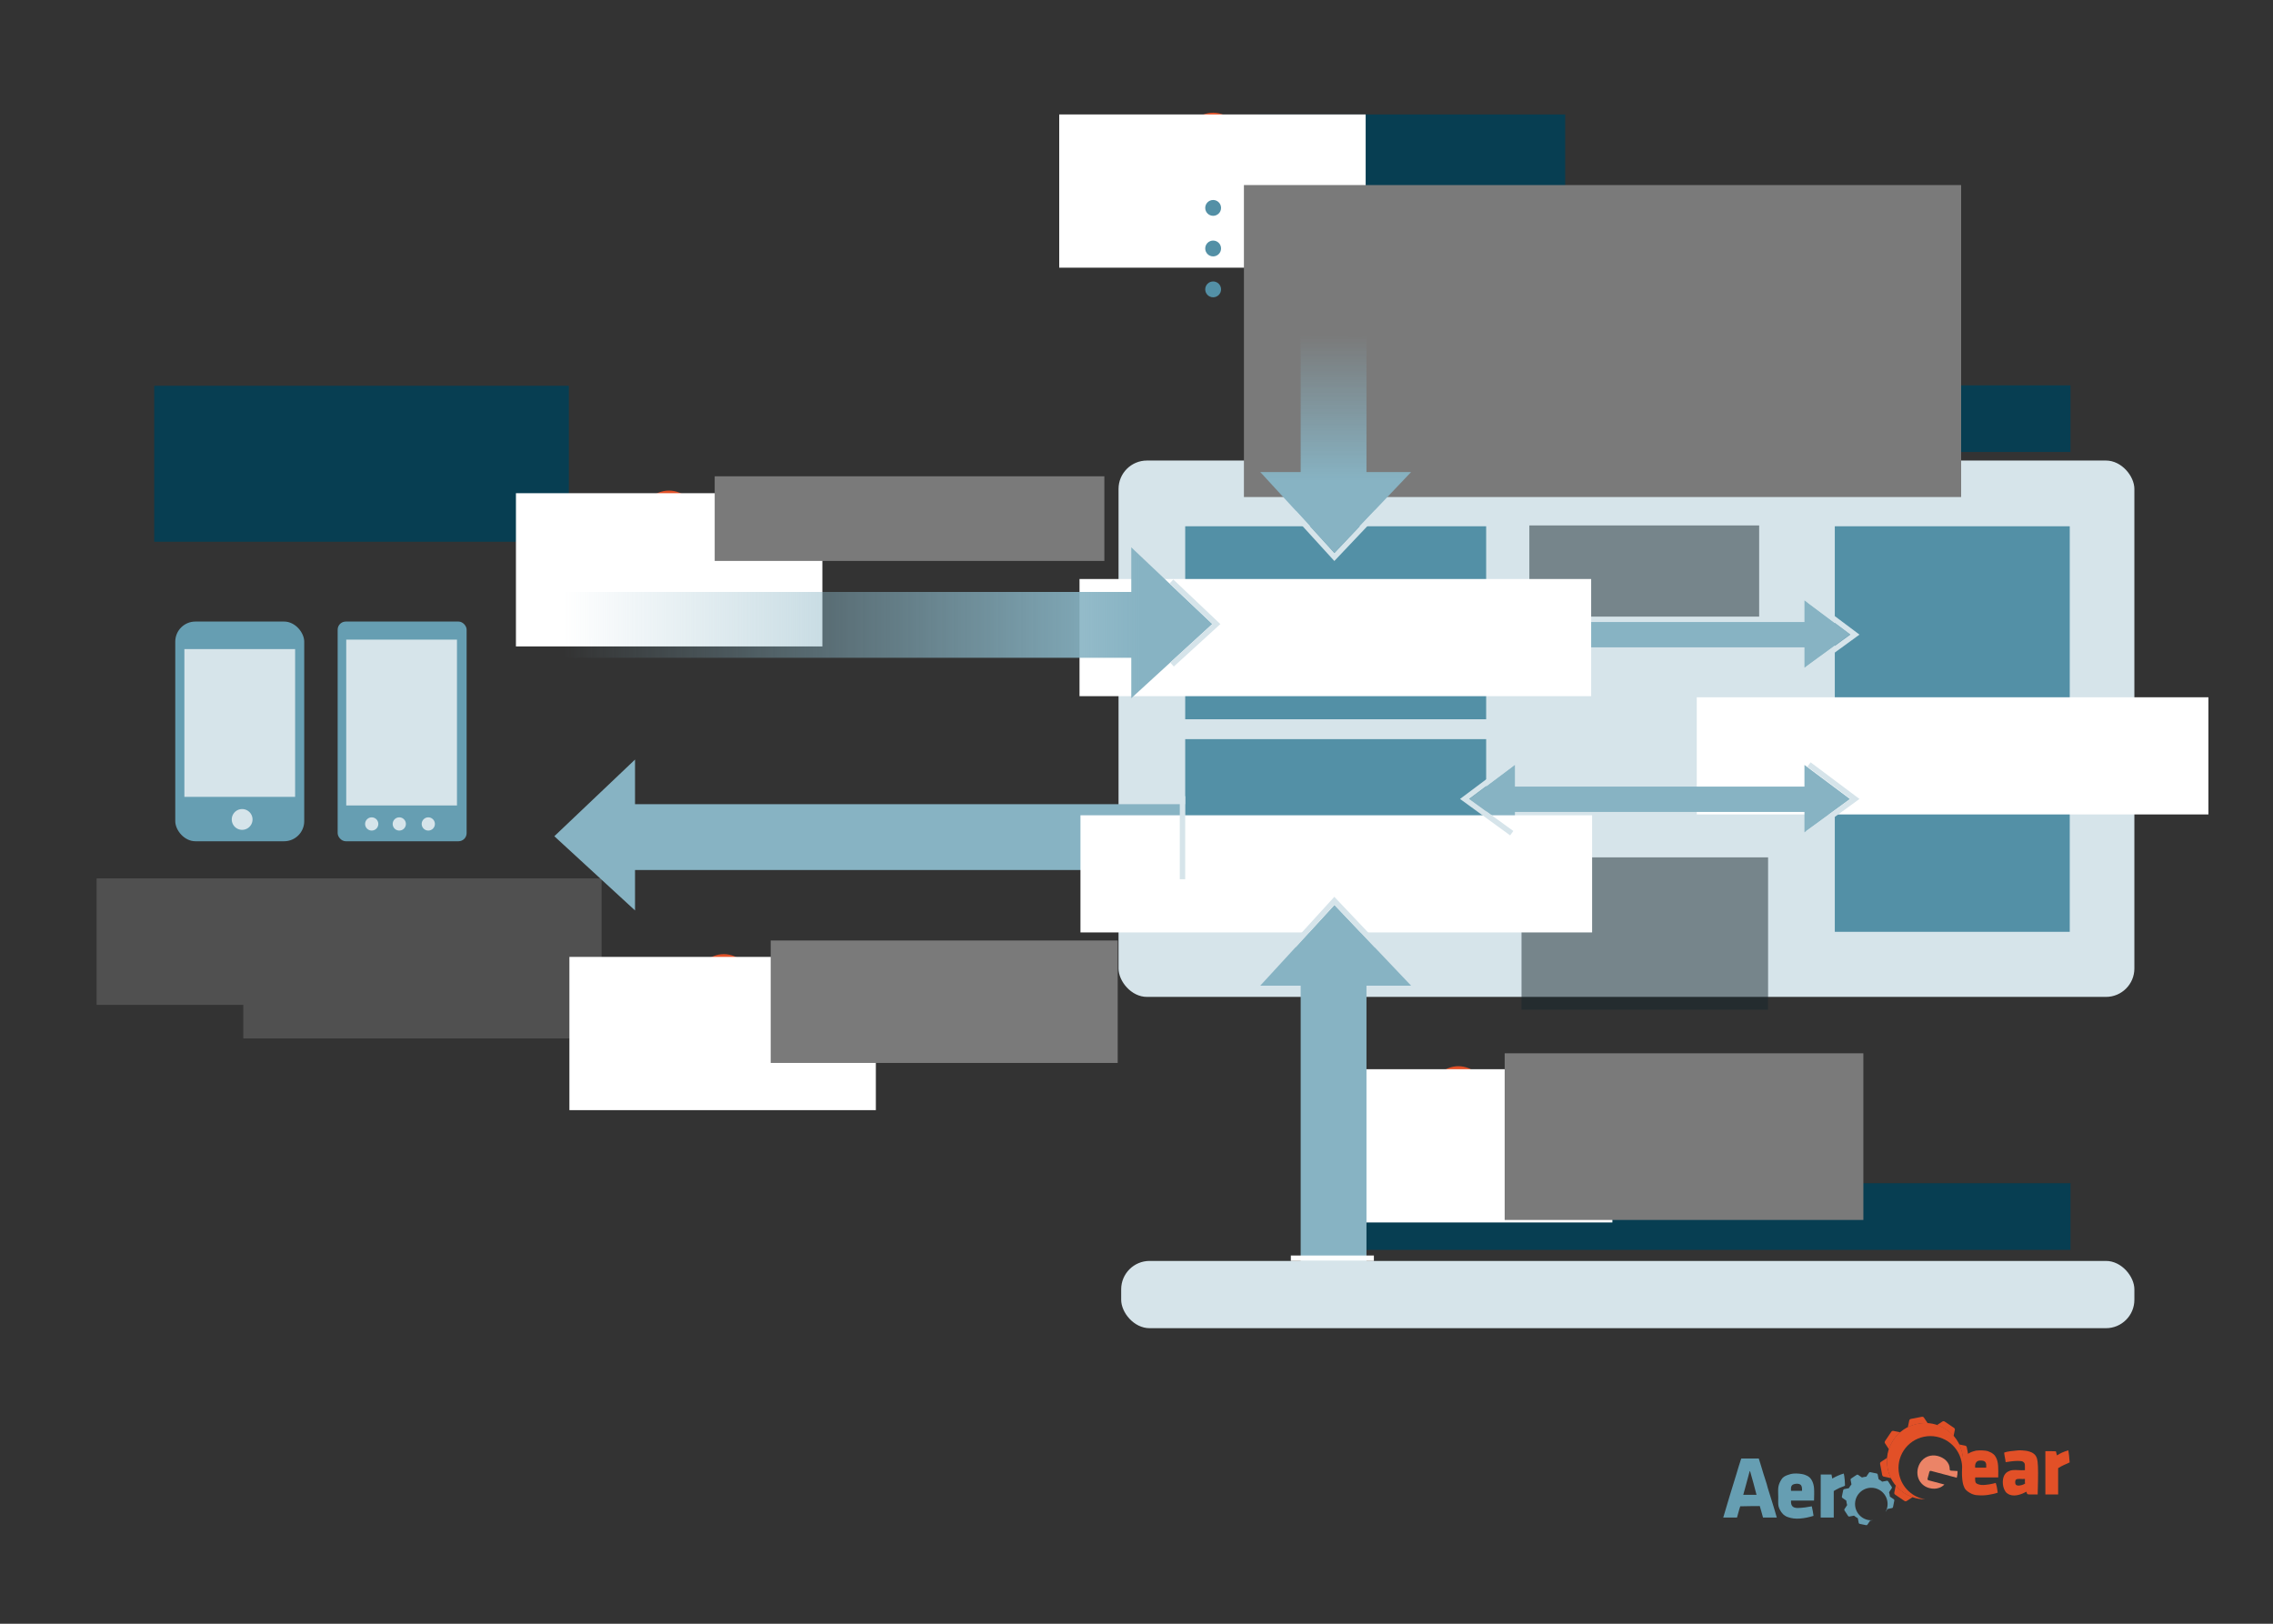 <?xml version="1.0" encoding="UTF-8" standalone="no"?>
<!-- Created with Inkscape (http://www.inkscape.org/) -->

<svg
   xmlns:dc="http://purl.org/dc/elements/1.1/"
   xmlns:cc="http://creativecommons.org/ns#"
   xmlns:rdf="http://www.w3.org/1999/02/22-rdf-syntax-ns#"
   xmlns:svg="http://www.w3.org/2000/svg"
   xmlns="http://www.w3.org/2000/svg"
   xmlns:xlink="http://www.w3.org/1999/xlink"
   xmlns:sodipodi="http://sodipodi.sourceforge.net/DTD/sodipodi-0.dtd"
   xmlns:inkscape="http://www.inkscape.org/namespaces/inkscape"
   width="840"
   height="600"
   id="svg2"
   version="1.1"
   inkscape:version="0.48.2 r9819"
   sodipodi:docname="aerogear_unified_push_server.svg">
  <rect width="100%" height="100%" fill="#333333" stroke="none"/>
  <defs
     id="defs4">
    <linearGradient
       inkscape:collect="always"
       id="linearGradient4380">
      <stop
         style="stop-color:#87b3c3;stop-opacity:1;"
         offset="0"
         id="stop4382" />
      <stop
         style="stop-color:#87b3c3;stop-opacity:0;"
         offset="1"
         id="stop4384" />
    </linearGradient>
    <linearGradient
       inkscape:collect="always"
       id="linearGradient4372">
      <stop
         style="stop-color:#87b3c3;stop-opacity:1;"
         offset="0"
         id="stop4374" />
      <stop
         style="stop-color:#87b3c3;stop-opacity:0;"
         offset="1"
         id="stop4376" />
    </linearGradient>
    <linearGradient
       inkscape:collect="always"
       xlink:href="#linearGradient4372"
       id="linearGradient4378"
       x1="425.855"
       y1="663.061"
       x2="425.855"
       y2="609.289"
       gradientUnits="userSpaceOnUse"
       gradientTransform="translate(71.629,-33)" />
    <linearGradient
       inkscape:collect="always"
       xlink:href="#linearGradient4380"
       id="linearGradient4386"
       x1="361.348"
       y1="720.468"
       x2="148.117"
       y2="720.468"
       gradientUnits="userSpaceOnUse"
       gradientTransform="translate(60,-33.98)" />
  </defs>
  <sodipodi:namedview
     id="base"
     pagecolor="#ffffff"
     bordercolor="#999999"
     borderopacity="0.173"
     inkscape:pageopacity="0.0"
     inkscape:pageshadow="2"
     inkscape:zoom="1"
     inkscape:cx="440.40566"
     inkscape:cy="377.49797"
     inkscape:document-units="px"
     inkscape:current-layer="layer1"
     showgrid="false"
     inkscape:showpageshadow="false"
     inkscape:window-width="1131"
     inkscape:window-height="876"
     inkscape:window-x="726"
     inkscape:window-y="49"
     inkscape:window-maximized="0">
    <inkscape:grid
       type="xygrid"
       id="grid4438"
       empspacing="5"
       visible="true"
       enabled="true"
       snapvisiblegridlinesonly="true" />
  </sodipodi:namedview>
  <g
     inkscape:label="Layer 1"
     inkscape:groupmode="layer"
     id="layer1"
     transform="translate(0,-452.362)">
    <rect
       style="fill:#d6e4ea;fill-opacity:1;stroke:none"
       id="rect2993"
       width="375.409"
       height="198.198"
       x="413.362"
       y="622.538"
       ry="10.5"
       rx="10.5" />
    <path
       sodipodi:nodetypes="ccccc"
       style="fill:#5390a6;fill-opacity:1;stroke:none"
       d="m 678.063,646.831 0,149.852 86.824,0 0,-149.852 z"
       id="path4419"
       inkscape:connector-curvature="0" />
    <rect
       y="682.039"
       x="64.77"
       height="81.181"
       width="47.659"
       id="rect3763"
       style="fill:#669eb2;fill-opacity:1;stroke:none"
       rx="7.425"
       ry="7.425" />
    <rect
       style="fill:#669eb2;fill-opacity:1;stroke:none"
       id="rect3765"
       width="47.659"
       height="81.181"
       x="124.785"
       y="682.039"
       rx="3"
       ry="3" />
    <flowRoot
       transform="matrix(0.375,0,0,0.375,7.199,720.183)"
       style="font-size:31.991px;font-style:normal;font-variant:normal;font-weight:normal;font-stretch:normal;text-align:center;line-height:125%;letter-spacing:0px;word-spacing:0px;text-anchor:middle;fill:#505050;fill-opacity:1;stroke:none;font-family:Open Sans;-inkscape-font-specification:Open Sans"
       id="flowRoot3767"
       xml:space="preserve"><flowRegion
         id="flowRegion3769"><rect
           style="font-size:31.991px;font-style:normal;font-variant:normal;font-weight:normal;font-stretch:normal;text-align:center;text-anchor:middle;fill:#505050;fill-opacity:1;font-family:Open Sans;-inkscape-font-specification:Open Sans"
           y="151.362"
           x="76"
           height="124.606"
           width="203.986"
           id="rect3771" /></flowRegion><flowPara
         id="flowPara3773">AeroGear</flowPara><flowPara
         id="flowPara3791">iOS</flowPara></flowRoot>    <flowRoot
       xml:space="preserve"
       id="flowRoot3775"
       style="font-size:31.991px;font-style:normal;font-variant:normal;font-weight:normal;font-stretch:normal;text-align:center;line-height:125%;letter-spacing:0px;word-spacing:0px;text-anchor:middle;fill:#505050;fill-opacity:1;stroke:none;font-family:Open Sans;-inkscape-font-specification:Open Sans"
       transform="matrix(0.375,0,0,0.375,61.414,720.183)"><flowRegion
         id="flowRegion3777"><rect
           id="rect3779"
           width="353.111"
           height="157.667"
           x="76"
           y="151.362"
           style="font-size:31.991px;font-style:normal;font-variant:normal;font-weight:normal;font-stretch:normal;text-align:center;text-anchor:middle;fill:#505050;fill-opacity:1;font-family:Open Sans;-inkscape-font-specification:Open Sans" /></flowRegion><flowPara
         id="flowPara3781">AeroGear</flowPara><flowPara
         id="flowPara3793">Android</flowPara></flowRoot>    <flowRoot
       transform="matrix(0.375,0,0,0.375,455.48,537.99)"
       style="font-size:40px;font-style:normal;font-variant:normal;font-weight:bold;font-stretch:normal;text-align:end;line-height:125%;letter-spacing:-0.8px;word-spacing:0px;text-anchor:end;fill:#073e52;fill-opacity:1;stroke:none;font-family:Open Sans;-inkscape-font-specification:Open Sans Bold"
       id="flowRoot3783"
       xml:space="preserve"><flowRegion
         id="flowRegion3785"><rect
           style="font-style:normal;font-variant:normal;font-weight:bold;font-stretch:normal;text-align:end;letter-spacing:-0.8px;text-anchor:end;fill:#073e52;fill-opacity:1;font-family:Open Sans;-inkscape-font-specification:Open Sans Bold"
           y="151.362"
           x="76"
           height="65.683"
           width="749.827"
           id="rect3787" /></flowRegion><flowPara
         id="flowPara3789">AeroGear Unified Push Server</flowPara></flowRoot>    <flowRoot
       xml:space="preserve"
       id="flowRoot3819"
       style="font-size:40px;font-style:normal;font-variant:normal;font-weight:bold;font-stretch:normal;text-align:start;line-height:125%;letter-spacing:-0.8px;word-spacing:0px;text-anchor:start;fill:#073e52;fill-opacity:1;stroke:none;font-family:Open Sans;-inkscape-font-specification:Open Sans Bold"
       transform="matrix(0.375,0,0,0.375,28.492,538.153)"><flowRegion
         id="flowRegion3821"><rect
           id="rect3823"
           width="408.625"
           height="153.666"
           x="76"
           y="151.362"
           style="font-style:normal;font-variant:normal;font-weight:bold;font-stretch:normal;text-align:start;letter-spacing:-0.8px;text-anchor:start;fill:#073e52;fill-opacity:1;font-family:Open Sans;-inkscape-font-specification:Open Sans Bold" /></flowRegion><flowPara
         id="flowPara3827">Push Applications</flowPara><flowPara
         id="flowPara4566">on mobile devices</flowPara></flowRoot>    <flowRoot
       xml:space="preserve"
       id="flowRoot3843"
       style="font-size:31.991px;font-style:normal;font-variant:normal;font-weight:bold;font-stretch:normal;text-align:center;line-height:125%;letter-spacing:0px;word-spacing:0px;text-anchor:middle;fill:#ffffff;fill-opacity:1;stroke:none;font-family:Open Sans;-inkscape-font-specification:Open Sans Bold"
       transform="matrix(0.375,0,0,0.375,598.551,653.258)"><flowRegion
         id="flowRegion3845"><rect
           id="rect3847"
           width="504.222"
           height="115.444"
           x="76"
           y="151.362"
           style="font-size:31.991px;font-style:normal;font-variant:normal;font-weight:bold;font-stretch:normal;text-align:center;text-anchor:middle;fill:#ffffff;fill-opacity:1;font-family:Open Sans;-inkscape-font-specification:Open Sans Bold" /></flowRegion><flowPara
         id="flowPara3849">Storage</flowPara></flowRoot>    <g
       id="g4510"
       transform="translate(40,1.875)">
      <path
         sodipodi:type="arc"
         style="fill:#e25027;fill-opacity:1;stroke:none"
         id="path3861"
         sodipodi:cx="184"
         sodipodi:cy="95"
         sodipodi:rx="14"
         sodipodi:ry="14"
         d="m 198,95 c 0,7.732 -6.268,14 -14,14 -7.732,0 -14,-6.268 -14,-14 0,-7.732 6.268,-14 14,-14 7.732,0 14,6.268 14,14 z"
         transform="matrix(0.714,0,0,0.714,75.824,573.928)" />
      <flowRoot
         transform="matrix(0.375,0,0,0.375,122.168,575.971)"
         style="font-size:37.334px;font-style:normal;font-variant:normal;font-weight:bold;font-stretch:normal;text-align:center;line-height:125%;letter-spacing:0px;word-spacing:0px;text-anchor:middle;fill:#ffffff;fill-opacity:1;stroke:none;font-family:Open Sans;-inkscape-font-specification:Open Sans Bold"
         id="flowRoot3863"
         xml:space="preserve"><flowRegion
           id="flowRegion3865"><rect
             style="font-size:37.334px;font-style:normal;font-variant:normal;font-weight:bold;font-stretch:normal;text-align:center;text-anchor:middle;fill:#ffffff;fill-opacity:1;font-family:Open Sans;-inkscape-font-specification:Open Sans Bold"
             y="151.362"
             x="76"
             height="151"
             width="302"
             id="rect3867" /></flowRegion><flowPara
           id="flowPara3869">2</flowPara></flowRoot>    </g>
    <g
       id="g4503"
       transform="translate(40,2.875)">
      <path
         sodipodi:type="arc"
         style="fill:#e25027;fill-opacity:1;stroke:none"
         id="path3881"
         sodipodi:cx="184"
         sodipodi:cy="95"
         sodipodi:rx="14"
         sodipodi:ry="14"
         d="m 198,95 c 0,7.732 -6.268,14 -14,14 -7.732,0 -14,-6.268 -14,-14 0,-7.732 6.268,-14 14,-14 7.732,0 14,6.268 14,14 z"
         transform="matrix(0.714,0,0,0.714,96.126,744.221)" />
      <flowRoot
         transform="matrix(0.375,0,0,0.375,141.925,746.317)"
         style="font-size:37.334px;font-style:normal;font-variant:normal;font-weight:bold;font-stretch:normal;text-align:center;line-height:125%;letter-spacing:0px;word-spacing:0px;text-anchor:middle;fill:#ffffff;fill-opacity:1;stroke:none;font-family:Open Sans;-inkscape-font-specification:Open Sans Bold"
         id="flowRoot3883"
         xml:space="preserve"><flowRegion
           id="flowRegion3885"><rect
             style="font-size:37.334px;font-style:normal;font-variant:normal;font-weight:bold;font-stretch:normal;text-align:center;text-anchor:middle;fill:#ffffff;fill-opacity:1;font-family:Open Sans;-inkscape-font-specification:Open Sans Bold"
             y="151.362"
             x="76"
             height="151"
             width="302"
             id="rect3887" /></flowRegion><flowPara
           id="flowPara3889">4</flowPara></flowRoot>    </g>
    <g
       id="g4442"
       transform="translate(59.284,-33)">
      <flowRoot
         transform="matrix(0.375,0,0,0.375,377.39,470.894)"
         style="font-size:40px;font-style:normal;font-variant:normal;font-weight:bold;font-stretch:normal;text-align:start;line-height:125%;letter-spacing:-0.8px;word-spacing:0px;text-anchor:start;fill:#073e52;fill-opacity:1;stroke:none;font-family:Open Sans;-inkscape-font-specification:Open Sans Bold"
         id="flowRoot2985"
         xml:space="preserve"><flowRegion
           id="flowRegion2987"><rect
             style="font-style:normal;font-variant:normal;font-weight:bold;font-stretch:normal;letter-spacing:-0.8px;fill:#073e52;fill-opacity:1;font-family:Open Sans;-inkscape-font-specification:Open Sans Bold"
             y="151.362"
             x="76"
             height="151"
             width="302"
             id="rect2989" /></flowRegion><flowPara
           id="flowPara2991">Administrator</flowPara></flowRoot>      <path
         transform="matrix(0.714,0,0,0.714,257.65,469.173)"
         d="m 198,95 c 0,7.732 -6.268,14 -14,14 -7.732,0 -14,-6.268 -14,-14 0,-7.732 6.268,-14 14,-14 7.732,0 14,6.268 14,14 z"
         sodipodi:ry="14"
         sodipodi:rx="14"
         sodipodi:cy="95"
         sodipodi:cx="184"
         id="path3851"
         style="fill:#e25027;fill-opacity:1;stroke:none"
         sodipodi:type="arc" />
      <flowRoot
         xml:space="preserve"
         id="flowRoot3853"
         style="font-size:37.334px;font-style:normal;font-variant:normal;font-weight:bold;font-stretch:normal;text-align:center;line-height:125%;letter-spacing:0px;word-spacing:0px;text-anchor:middle;fill:#ffffff;fill-opacity:1;stroke:none;font-family:Open Sans;-inkscape-font-specification:Open Sans Bold"
         transform="matrix(0.375,0,0,0.375,303.657,470.89)"><flowRegion
           id="flowRegion3855"><rect
             id="rect3857"
             width="302"
             height="151"
             x="76"
             y="151.362"
             style="font-size:37.334px;font-style:normal;font-variant:normal;font-weight:bold;font-stretch:normal;text-align:center;text-anchor:middle;fill:#ffffff;fill-opacity:1;font-family:Open Sans;-inkscape-font-specification:Open Sans Bold" /></flowRegion><flowPara
           id="flowPara3859">1</flowPara></flowRoot>      <flowRoot
         transform="matrix(0.375,0,0,0.375,371.914,496.985)"
         style="font-size:31.991px;font-style:normal;font-variant:normal;font-weight:normal;font-stretch:normal;text-align:center;line-height:125%;letter-spacing:0px;word-spacing:0px;text-anchor:middle;fill:#7a7a7a;fill-opacity:1;stroke:none;font-family:Open Sans;-inkscape-font-specification:Open Sans"
         id="flowRoot3891"
         xml:space="preserve"><flowRegion
           id="flowRegion3893"><rect
             style="font-size:31.991px;font-style:normal;font-variant:normal;font-weight:normal;font-stretch:normal;text-align:center;text-anchor:middle;fill:#7a7a7a;fill-opacity:1;font-family:Open Sans;-inkscape-font-specification:Open Sans"
             y="151.362"
             x="76"
             height="307.408"
             width="706.81"
             id="rect3895" /></flowRegion><flowPara
           style="font-size:31.991px;text-align:start;text-anchor:start;fill:#7a7a7a;fill-opacity:1"
           id="flowPara3897">Registers Push Application</flowPara><flowPara
           id="flowPara3899"
           style="font-size:31.991px;text-align:start;text-anchor:start;fill:#7a7a7a;fill-opacity:1">Adds iOS variant for Push Application</flowPara><flowPara
           id="flowPara3901"
           style="font-size:31.991px;text-align:start;text-anchor:start;fill:#7a7a7a;fill-opacity:1">Adds Android variant for Push Application</flowPara></flowRoot>      <path
         sodipodi:type="arc"
         style="fill:#5390a6;fill-opacity:1;stroke:none"
         id="path3903"
         sodipodi:cx="184"
         sodipodi:cy="95"
         sodipodi:rx="14"
         sodipodi:ry="14"
         d="m 198,95 c 0,7.732 -6.268,14 -14,14 -7.732,0 -14,-6.268 -14,-14 0,-7.732 6.268,-14 14,-14 7.732,0 14,6.268 14,14 z"
         transform="matrix(0.209,0,0,0.209,350.584,542.331)" />
      <path
         transform="matrix(0.209,0,0,0.209,350.584,557.326)"
         d="m 198,95 c 0,7.732 -6.268,14 -14,14 -7.732,0 -14,-6.268 -14,-14 0,-7.732 6.268,-14 14,-14 7.732,0 14,6.268 14,14 z"
         sodipodi:ry="14"
         sodipodi:rx="14"
         sodipodi:cy="95"
         sodipodi:cx="184"
         id="path3905"
         style="fill:#5390a6;fill-opacity:1;stroke:none"
         sodipodi:type="arc" />
      <path
         sodipodi:type="arc"
         style="fill:#5390a6;fill-opacity:1;stroke:none"
         id="path3907"
         sodipodi:cx="184"
         sodipodi:cy="95"
         sodipodi:rx="14"
         sodipodi:ry="14"
         d="m 198,95 c 0,7.732 -6.268,14 -14,14 -7.732,0 -14,-6.268 -14,-14 0,-7.732 6.268,-14 14,-14 7.732,0 14,6.268 14,14 z"
         transform="matrix(0.209,0,0,0.209,350.584,572.433)" />
    </g>
    <rect
       ry="0"
       rx="0"
       style="fill:#d6e4ea;fill-opacity:1;stroke:none"
       id="rect3932"
       width="40.922"
       height="54.606"
       x="68.139"
       y="692.209" />
    <path
       sodipodi:type="arc"
       style="fill:#d6e4ea;fill-opacity:1;stroke:none"
       id="path3934"
       sodipodi:cx="184"
       sodipodi:cy="95"
       sodipodi:rx="14"
       sodipodi:ry="14"
       d="m 198,95 a 14,14 0 1 1 -28,0 14,14 0 1 1 28,0 z"
       transform="matrix(0.274,0,0,0.274,39.071,729.133)" />
    <rect
       y="688.717"
       x="127.954"
       height="61.275"
       width="40.922"
       id="rect3936"
       style="fill:#d6e4ea;fill-opacity:1;stroke:none"
       rx="0"
       ry="0" />
    <path
       transform="matrix(0.174,0,0,0.174,105.353,740.298)"
       d="m 198,95 a 14,14 0 1 1 -28,0 14,14 0 1 1 28,0 z"
       sodipodi:ry="14"
       sodipodi:rx="14"
       sodipodi:cy="95"
       sodipodi:cx="184"
       id="path3938"
       style="fill:#d6e4ea;fill-opacity:1;stroke:none"
       sodipodi:type="arc" />
    <path
       sodipodi:type="arc"
       style="fill:#d6e4ea;fill-opacity:1;stroke:none"
       id="path3940"
       sodipodi:cx="184"
       sodipodi:cy="95"
       sodipodi:rx="14"
       sodipodi:ry="14"
       d="m 198,95 a 14,14 0 1 1 -28,0 14,14 0 1 1 28,0 z"
       transform="matrix(0.174,0,0,0.174,115.543,740.298)" />
    <path
       transform="matrix(0.174,0,0,0.174,126.262,740.298)"
       d="m 198,95 a 14,14 0 1 1 -28,0 14,14 0 1 1 28,0 z"
       sodipodi:ry="14"
       sodipodi:rx="14"
       sodipodi:cy="95"
       sodipodi:cx="184"
       id="path3942"
       style="fill:#d6e4ea;fill-opacity:1;stroke:none"
       sodipodi:type="arc" />
    <flowRoot
       xml:space="preserve"
       id="flowRoot3946"
       style="font-size:26.659px;font-style:normal;font-variant:normal;font-weight:normal;font-stretch:normal;text-align:start;line-height:125%;letter-spacing:0px;word-spacing:0px;text-anchor:start;opacity:0.5;fill:#16262c;fill-opacity:1;stroke:none;font-family:Open Sans;-inkscape-font-specification:Open Sans"
       transform="matrix(0.375,0,0,0.375,536.677,589.763)"><flowRegion
         id="flowRegion3948"><rect
           id="rect3950"
           width="226.49"
           height="89.832"
           x="76"
           y="151.362"
           style="font-size:26.659px;font-style:normal;font-variant:normal;font-weight:normal;font-stretch:normal;text-align:start;text-anchor:start;fill:#16262c;fill-opacity:1;font-family:Open Sans;-inkscape-font-specification:Open Sans" /></flowRegion><flowPara
         style="font-size:26.659px;text-align:start;text-anchor:start;fill:#16262c;fill-opacity:1"
         id="flowPara3954">Writes Push App details...</flowPara></flowRoot>    <flowRoot
       transform="matrix(0.375,0,0,0.375,533.787,712.415)"
       style="font-size:26.659px;font-style:normal;font-variant:normal;font-weight:normal;font-stretch:normal;text-align:start;line-height:125%;letter-spacing:0px;word-spacing:0px;text-anchor:start;opacity:0.5;fill:#16262c;fill-opacity:1;stroke:none;font-family:Open Sans;-inkscape-font-specification:Open Sans"
       id="flowRoot3958"
       xml:space="preserve"><flowRegion
         id="flowRegion3960"><rect
           style="font-size:26.659px;font-style:normal;font-variant:normal;font-weight:normal;font-stretch:normal;text-align:start;text-anchor:start;fill:#16262c;fill-opacity:1;font-family:Open Sans;-inkscape-font-specification:Open Sans"
           y="151.362"
           x="76"
           height="150.104"
           width="242.99"
           id="rect3962" /></flowRegion><flowPara
         id="flowPara3964"
         style="font-size:26.659px;text-align:start;text-anchor:start;fill:#16262c;fill-opacity:1">Queries details for receiving apps...</flowPara></flowRoot>    <flowRoot
       transform="matrix(0.375,0,0,0.375,235.62,571.6)"
       style="font-size:31.991px;font-style:normal;font-variant:normal;font-weight:normal;font-stretch:normal;text-align:start;line-height:125%;letter-spacing:0px;word-spacing:0px;text-anchor:start;color:#000000;fill:#7a7a7a;fill-opacity:1;fill-rule:nonzero;stroke:none;marker:none;visibility:visible;display:inline;overflow:visible;enable-background:accumulate;font-family:Open Sans;-inkscape-font-specification:Open Sans"
       id="flowRoot3966"
       xml:space="preserve"><flowRegion
         id="flowRegion3968"><rect
           style="font-size:31.991px;font-style:normal;font-variant:normal;font-weight:normal;font-stretch:normal;text-align:start;text-anchor:start;color:#000000;fill:#7a7a7a;fill-opacity:1;fill-rule:nonzero;stroke:none;marker:none;visibility:visible;display:inline;overflow:visible;enable-background:accumulate;font-family:Open Sans;-inkscape-font-specification:Open Sans"
           y="151.362"
           x="76"
           height="83.395"
           width="383.991"
           id="rect3970" /></flowRegion><flowPara
         id="flowPara3972"
         style="font-size:31.991px;text-align:start;text-anchor:start;color:#000000;fill:#7a7a7a;fill-opacity:1;fill-rule:nonzero;stroke:none;marker:none;visibility:visible;display:inline;overflow:visible;enable-background:accumulate">Push Apps register themselves using a token</flowPara></flowRoot>    <flowRoot
       xml:space="preserve"
       id="flowRoot3978"
       style="font-size:31.991px;font-style:normal;font-variant:normal;font-weight:normal;font-stretch:normal;text-align:start;line-height:125%;letter-spacing:0px;word-spacing:0px;text-anchor:start;color:#000000;fill:#7a7a7a;fill-opacity:1;fill-rule:nonzero;stroke:none;marker:none;visibility:visible;display:inline;overflow:visible;enable-background:accumulate;font-family:Open Sans;-inkscape-font-specification:Open Sans"
       transform="matrix(0.375,0,0,0.375,256.318,743.134)"><flowRegion
         id="flowRegion3980"><rect
           id="rect3982"
           width="341.955"
           height="120.643"
           x="76"
           y="151.362"
           style="font-size:31.991px;font-style:normal;font-variant:normal;font-weight:normal;font-stretch:normal;text-align:start;text-anchor:start;color:#000000;fill:#7a7a7a;fill-opacity:1;fill-rule:nonzero;stroke:none;marker:none;visibility:visible;display:inline;overflow:visible;enable-background:accumulate;font-family:Open Sans;-inkscape-font-specification:Open Sans" /></flowRegion><flowPara
         style="font-size:31.991px;text-align:start;text-anchor:start;color:#000000;fill:#7a7a7a;fill-opacity:1;fill-rule:nonzero;stroke:none;marker:none;visibility:visible;display:inline;overflow:visible;enable-background:accumulate"
         id="flowPara3984">Deliver message</flowPara><flowPara
         style="font-size:31.991px;text-align:start;text-anchor:start;color:#000000;fill:#7a7a7a;fill-opacity:1;fill-rule:nonzero;stroke:none;marker:none;visibility:visible;display:inline;overflow:visible;enable-background:accumulate"
         id="flowPara4429">(via PushNetworks)</flowPara></flowRoot>    <path
       style="fill:#87b3c3;fill-opacity:1;stroke:none"
       d="m 546.944,682.214 119.908,0 0,-7.994 16.825,12.578 -16.825,12.302 0,-7.524 -120.339,-10e-6"
       id="path3986"
       inkscape:connector-curvature="0"
       sodipodi:nodetypes="ccccccc" />
    <flowRoot
       xml:space="preserve"
       id="flowRoot3992"
       style="font-size:40px;font-style:normal;font-variant:normal;font-weight:bold;font-stretch:normal;text-align:start;line-height:125%;letter-spacing:-0.8px;word-spacing:0px;text-anchor:start;fill:#073e52;fill-opacity:1;stroke:none;font-family:Open Sans;-inkscape-font-specification:Open Sans Bold"
       transform="matrix(0.375,0,0,0.375,455.48,832.819)"><flowRegion
         id="flowRegion3994"><rect
           id="rect3996"
           width="749.827"
           height="65.683"
           x="76"
           y="151.362"
           style="font-style:normal;font-variant:normal;font-weight:bold;font-stretch:normal;letter-spacing:-0.8px;fill:#073e52;fill-opacity:1;font-family:Open Sans;-inkscape-font-specification:Open Sans Bold" /></flowRegion><flowPara
         id="flowPara3998"
         style="text-align:end;letter-spacing:-0.8px;text-anchor:end;fill:#073e52;fill-opacity:1">JBoss AS backend server</flowPara></flowRoot>    <g
       id="g4517"
       transform="translate(39.5,2)">
      <path
         transform="matrix(0.714,0,0,0.714,368.071,786.505)"
         d="m 198,95 c 0,7.732 -6.268,14 -14,14 -7.732,0 -14,-6.268 -14,-14 0,-7.732 6.268,-14 14,-14 7.732,0 14,6.268 14,14 z"
         sodipodi:ry="14"
         sodipodi:rx="14"
         sodipodi:cy="95"
         sodipodi:cx="184"
         id="path3871"
         style="fill:#e25027;fill-opacity:1;stroke:none"
         sodipodi:type="arc" />
      <flowRoot
         xml:space="preserve"
         id="flowRoot3873"
         style="font-size:37.334px;font-style:normal;font-variant:normal;font-weight:bold;font-stretch:normal;text-align:center;line-height:125%;letter-spacing:0px;word-spacing:0px;text-anchor:middle;fill:#ffffff;fill-opacity:1;stroke:none;font-family:Open Sans;-inkscape-font-specification:Open Sans Bold"
         transform="matrix(0.375,0,0,0.375,414.618,788.693)"><flowRegion
           id="flowRegion3875"><rect
             id="rect3877"
             width="302"
             height="151"
             x="76"
             y="151.362"
             style="font-size:37.334px;font-style:normal;font-variant:normal;font-weight:bold;font-stretch:normal;text-align:center;text-anchor:middle;fill:#ffffff;fill-opacity:1;font-family:Open Sans;-inkscape-font-specification:Open Sans Bold" /></flowRegion><flowPara
           id="flowPara3879">3</flowPara></flowRoot>      <flowRoot
         xml:space="preserve"
         id="flowRoot4002"
         style="font-size:31.991px;font-style:normal;font-variant:normal;font-weight:normal;font-stretch:normal;text-align:center;line-height:125%;letter-spacing:0px;word-spacing:0px;text-anchor:middle;color:#000000;fill:#7a7a7a;fill-opacity:1;fill-rule:nonzero;stroke:none;marker:none;visibility:visible;display:inline;overflow:visible;enable-background:accumulate;font-family:Open Sans;-inkscape-font-specification:Open Sans"
         transform="matrix(0.375,0,0,0.375,488.06,782.814)"><flowRegion
           id="flowRegion4004"><rect
             id="rect4006"
             width="353.491"
             height="164.216"
             x="76"
             y="151.362"
             style="font-size:31.991px;font-style:normal;font-variant:normal;font-weight:normal;font-stretch:normal;text-align:center;text-anchor:middle;color:#000000;fill:#7a7a7a;fill-opacity:1;fill-rule:nonzero;stroke:none;marker:none;visibility:visible;display:inline;overflow:visible;enable-background:accumulate;font-family:Open Sans;-inkscape-font-specification:Open Sans" /></flowRegion><flowPara
           id="flowPara4440"
           style="font-size:31.991px;text-align:start;text-anchor:start;color:#000000;fill:#7a7a7a;fill-opacity:1;fill-rule:nonzero;stroke:none;marker:none;visibility:visible;display:inline;overflow:visible;enable-background:accumulate">Event on server occurs and invokes Sender API</flowPara></flowRoot>    </g>
    <g
       style="overflow:visible"
       id="g4319"
       transform="matrix(0.644,0,0,0.644,636.832,975.878)">
      <path
         id="path4285"
         d="m 157.796,34.816 c -4.404,0 -8.809,0 -13.214,0 -0.009,0.496 -0.093,1.162 0,1.723 0.033,0.198 0.061,0.614 0.144,0.862 0.024,0.071 0.22,0.479 0.287,0.574 0.393,0.558 2.032,1.073 3.161,1.149 2.694,0.183 6.599,-0.687 8.188,-1.149 0.601,1.649 0.889,3.611 1.149,5.602 -3.531,1.076 -7.602,1.854 -11.491,1.438 -0.505,-0.055 -0.768,-0.013 -1.437,-0.145 -0.074,-0.015 -1.158,-0.27 -1.867,-0.574 -0.586,-0.252 -1.783,-0.901 -2.441,-1.436 -0.306,-0.248 -0.631,-0.473 -0.862,-0.719 -0.124,-0.132 -0.642,-0.744 -0.719,-0.862 -0.183,-0.278 -0.493,-1.021 -0.718,-1.579 -0.122,-0.304 -0.201,-0.576 -0.287,-0.862 -0.927,-3.081 -1.029,-11.222 0.287,-14.076 0.171,-0.372 0.42,-1.273 0.718,-1.724 0.104,-0.156 0.533,-0.432 0.719,-0.719 0.707,-1.092 2.493,-1.991 4.022,-2.44 0.28,-0.084 0.973,-0.32 1.579,-0.433 0.969,-0.179 2.985,-0.178 3.591,-0.143 0.592,0.033 1.202,0.068 1.724,0.143 0.211,0.03 1.125,0.154 1.582,0.32 0.667,0.242 1.968,0.86 2.153,0.973 0.65,0.395 1.393,1.05 1.724,1.437 0.224,0.262 0.506,0.778 0.718,1.149 1.506,2.643 1.374,6.821 1.29,11.491 z m -6.894,-7.469 c -0.031,-0.382 -0.206,-0.853 -0.287,-1.006 -0.284,-0.539 -0.803,-0.826 -0.862,-0.861 -0.605,-0.351 -2.208,-0.448 -3.017,-0.287 -1.812,0.362 -2.403,2.151 -2.154,4.022 2.107,0 4.213,0 6.32,0 0.024,-0.548 0.05,-1.244 0,-1.868 z"
         clip-rule="evenodd"
         inkscape:connector-curvature="0"
         style="fill:#e25027;fill-rule:evenodd" />
      <path
         id="path4287"
         d="m 180.447,44.583 c -0.747,0 -1.81,0 -2.874,0 -0.98,0 -2.511,0.027 -2.75,-0.084 -0.677,-0.312 -0.594,-0.796 -0.84,-1.496 -2.365,1.271 -6.307,2.979 -9.623,1.725 -0.286,-0.107 -1.257,-0.579 -1.725,-1.006 -1.143,-1.043 -1.982,-3.093 -2.155,-5.027 -0.289,-3.246 0.613,-5.812 2.586,-7.038 0.514,-0.319 1.683,-0.879 2.729,-1.006 2.406,-0.293 4.224,0.21 7.325,0 0.048,-0.493 0.025,-1.197 0,-1.867 -0.03,-0.794 0.015,-1.429 -0.143,-1.867 -0.19,-0.526 -0.733,-1.034 -1.293,-1.292 -0.476,-0.22 -1.89,-0.287 -2.729,-0.287 -2.407,0 -5.365,0.494 -6.894,0.718 -0.197,-1.91 -0.685,-3.529 -0.862,-5.458 2.138,-0.888 5.282,-0.979 7.9,-1.293 0.721,-0.088 1.544,-0.042 2.442,0 1.622,0.074 2.962,0.282 4.309,0.718 1.119,0.362 1.583,0.627 2.298,1.149 0.33,0.24 0.697,0.623 0.828,0.775 0.227,0.266 0.675,0.939 0.896,1.522 0.465,1.229 0.65,3.268 0.719,4.884 0.208,4.959 -0.045,11.618 -0.144,16.23 z M 167.95,36.109 c -0.572,0.552 -0.563,2.294 0,2.872 0.396,0.406 0.886,0.436 0.862,0.432 1.437,0.307 3.808,-0.526 4.452,-1.149 -0.333,-0.577 -0.049,-1.771 -0.144,-2.586 -1.693,0.194 -4.302,-0.407 -5.17,0.431 z"
         clip-rule="evenodd"
         inkscape:connector-curvature="0"
         style="fill:#e25027;fill-rule:evenodd" />
      <path
         id="path4289"
         d="m 198.787,26.197 c -2.264,1.041 -4.635,1.973 -6.607,3.305 0,5.026 0,10.055 0,15.081 -2.442,0 -4.884,0 -7.326,0 0,-8.283 0,-16.566 0,-24.849 1.653,-0.003 4.484,-0.015 5.879,0.09 0.295,0 0.24,0.369 0.441,1.06 0.109,0.374 0.168,0.805 0.287,1.149 0.042,0.155 0.168,0.08 0.287,0 0.646,-0.438 1.685,-1.019 2.586,-1.437 1.076,-0.501 2.416,-0.957 3.591,-1.293 0.122,-0.027 0.135,0.056 0.144,0.143 0.232,1.098 0.564,4.328 0.718,6.751 z"
         clip-rule="evenodd"
         inkscape:connector-curvature="0"
         style="fill:#e25027;fill-rule:evenodd" />
      <path
         id="path4291"
         d="m 10.485,23.951 c 3.304,0 6.608,0 9.912,0 0.917,2.813 1.727,5.646 2.585,8.474 0.639,2.104 1.393,4.201 2.011,6.32 0.214,0.733 0.358,1.449 0.575,2.154 1.726,5.643 3.577,11.24 5.171,16.949 -2.634,0 -5.267,0 -7.9,0 -0.65,-2.176 -1.191,-4.458 -1.868,-6.607 -0.29,0.004 -10.783,0.059 -11.203,0.144 -0.733,2.045 -1.223,4.332 -1.868,6.464 -2.633,0 -5.267,0 -7.9,0 2.469,-8.411 4.992,-16.777 7.613,-25.137 0.875,-2.793 1.604,-5.595 2.585,-8.33 -0.006,-0.246 0.108,-0.373 0.287,-0.431 z m 4.597,7.612 c -1.108,4.29 -2.408,8.87 -3.591,13.214 0.248,0.017 7.252,-0.011 7.613,0 -1.209,-4.584 -2.405,-9.182 -3.734,-13.645 -0.137,0.055 -0.252,0.292 -0.288,0.431 z"
         clip-rule="evenodd"
         inkscape:connector-curvature="0"
         style="fill:#669eb2;fill-rule:evenodd" />
      <path
         id="path4293"
         d="m 52.106,48.081 c -4.404,0 -8.81,0 -13.214,0 -0.046,0.785 10e-4,1.413 0.143,2.011 0.078,0.327 0.137,0.38 0.288,0.719 0.378,0.85 1.334,1.22 1.58,1.293 1.17,0.348 2.327,0.274 3.878,0.143 1.54,-0.13 2.985,-0.281 4.31,-0.573 0.67,-0.148 1.269,-0.262 1.724,-0.288 0.409,1.746 0.792,3.819 1.005,5.458 -2.319,0.753 -5.157,1.387 -8.044,1.58 -2.311,0.155 -4.604,-0.108 -6.474,-0.782 -0.339,-0.123 -0.705,-0.233 -0.995,-0.366 -0.461,-0.213 -1.045,-0.625 -1.58,-1.006 -0.051,-0.035 -0.958,-0.9 -1.437,-1.58 -0.478,-0.679 -1.341,-2.226 -1.58,-3.447 -0.277,-1.419 -0.144,-3.241 -0.144,-5.026 0,-1.826 -0.143,-3.713 0,-5.315 0.122,-1.36 0.569,-2.667 1.149,-3.734 0.409,-0.75 0.815,-1.528 1.293,-2.011 0.119,-0.12 0.743,-0.636 0.862,-0.719 0.991,-0.685 2.47,-1.187 3.878,-1.579 1.619,-0.453 4.427,-0.344 6.32,0 0.63,0.113 1.172,0.233 1.724,0.431 0.487,0.174 1.005,0.376 1.38,0.585 0.249,0.139 0.649,0.389 0.692,0.415 1.91,1.177 3.045,4.06 3.241,6.612 0.164,2.112 0.054,4.612 0.001,7.179 z m -7.899,-9.192 c -1.293,-0.839 -4.038,-0.404 -4.74,0.431 -0.045,0.055 -0.251,0.379 -0.287,0.432 -0.425,0.618 -0.309,2.247 -0.287,2.729 2.106,0 4.213,0 6.32,0 0.089,-1.788 -0.127,-3.022 -1.006,-3.592 z"
         clip-rule="evenodd"
         inkscape:connector-curvature="0"
         style="fill:#669eb2;fill-rule:evenodd" />
      <path
         id="path4295"
         d="m 69.883,39.319 c -0.052,0.324 -0.172,0.325 -0.717,0.575 -0.729,0.333 -1.772,0.608 -2.586,1.005 -1.137,0.554 -2.406,1.209 -3.16,1.724 0,5.075 0,10.15 0,15.226 0.006,0.013 -7.468,0.013 -7.496,-0.015 0,-8.188 0.026,-16.504 0.026,-24.69 1.479,-0.018 4.695,-0.003 6.177,0 0.137,0.772 0.248,1.379 0.431,2.298 2.021,-1.138 4.165,-2.154 6.607,-2.873 0.507,1.983 0.685,5.137 0.718,6.75 z"
         clip-rule="evenodd"
         inkscape:connector-curvature="0"
         style="fill:#669eb2;fill-rule:evenodd" />
      <path
         id="path4297"
         d="m 140.987,23.759 -1.225,-6.197 c -0.098,-0.483 -0.426,-0.872 -0.813,-0.952 l -3.601,-0.736 c 0.837,1.703 1.471,3.54 1.845,5.494 0.37,1.913 0.464,3.814 0.332,5.67 l 3.072,-2.086 c 0.327,-0.223 0.484,-0.707 0.39,-1.193 z"
         inkscape:connector-curvature="0"
         style="fill:#e25027" />
      <path
         id="path4299"
         d="M 137.259,21.043 C 134.812,9.199 123.227,1.581 111.382,4.028 99.538,6.476 91.92,18.062 94.368,29.905 c 2.145,10.38 11.308,17.513 21.512,17.471 -7.243,-1.189 -13.351,-6.706 -14.925,-14.322 -2.041,-9.877 4.311,-19.537 14.187,-21.578 9.876,-2.04 19.536,4.312 21.576,14.188 0.366,1.769 0.458,3.529 0.313,5.242 0.803,-3.131 0.926,-6.485 0.228,-9.863 z"
         clip-rule="evenodd"
         inkscape:connector-curvature="0"
         style="fill:#e25027;fill-rule:evenodd" />
      <path
         id="path4301"
         d="m 94.082,23.546 -3.654,2.416 c -0.332,0.22 -0.491,0.7 -0.4,1.187 l 1.177,6.207 c 0.092,0.486 0.42,0.878 0.808,0.964 l 4.296,0.93 c -0.875,-1.746 -1.535,-3.636 -1.921,-5.647 -0.395,-2.047 -0.482,-4.08 -0.306,-6.057 z"
         inkscape:connector-curvature="0"
         style="fill:#e25027" />
      <path
         id="path4303"
         d="m 117.357,3.75 -2.243,-3.33 c -0.222,-0.329 -0.707,-0.487 -1.193,-0.394 l -6.2,1.203 c -0.487,0.095 -0.875,0.422 -0.957,0.811 l -0.832,4.006 c 1.772,-0.897 3.694,-1.571 5.742,-1.967 1.918,-0.368 3.823,-0.463 5.683,-0.329 z"
         inkscape:connector-curvature="0"
         style="fill:#e25027" />
      <path
         id="path4305"
         d="M 101.647,8.907 97.542,8.104 C 97.152,8.03 96.697,8.261 96.42,8.67 l -3.533,5.236 c -0.278,0.412 -0.321,0.919 -0.104,1.248 l 2.31,3.524 c 1.25,-3.79 3.52,-7.177 6.554,-9.771 z"
         inkscape:connector-curvature="0"
         style="fill:#e25027" />
      <path
         id="path4307"
         d="m 98.999,39.366 -0.852,4.244 c -0.078,0.389 0.151,0.842 0.563,1.12 l 5.23,3.54 c 0.411,0.277 0.918,0.319 1.25,0.104 l 3.522,-2.282 c -3.787,-1.305 -7.153,-3.636 -9.713,-6.726 z"
         inkscape:connector-curvature="0"
         style="fill:#e25027" />
      <path
         id="path4309"
         d="m 132.173,11.13 0.74,-3.685 c 0.079,-0.386 -0.151,-0.842 -0.562,-1.119 l -5.231,-3.54 c -0.41,-0.275 -0.918,-0.319 -1.25,-0.105 l -3.261,2.114 c 3.694,1.221 7,3.412 9.564,6.335 z"
         inkscape:connector-curvature="0"
         style="fill:#e25027" />
      <path
         id="path4311"
         d="m 129.951,30.15 c 0.049,-4.278 -3.481,-6.746 -6.801,-7.63 -0.962,-0.256 -1.936,-0.365 -2.894,-0.326 -4.049,0.166 -7.377,2.949 -8.479,7.092 -0.686,2.576 -0.396,5.179 0.816,7.328 1.199,2.127 3.21,3.656 5.66,4.309 1.027,0.273 2.062,0.392 3.075,0.35 1.575,-0.064 3.735,-0.552 5.584,-2.394 l -9.13,-2.43 c -0.403,-0.106 -0.643,-0.521 -0.536,-0.923 l 1.045,-3.926 c 0.107,-0.402 0.52,-0.642 0.923,-0.535 l 14.801,3.938 c 0.33,-1.237 0.487,-2.533 0.455,-3.854 l -3.812,-0.236 c -0.4,-0.025 -0.712,-0.36 -0.707,-0.763 z"
         inkscape:connector-curvature="0"
         style="fill:#eb8467" />
      <path
         id="path4313"
         d="m 97.944,47.386 -2.309,-1.572 c -0.002,-0.032 -0.003,-0.066 -0.006,-0.1 -0.076,-0.783 -0.226,-1.553 -0.44,-2.296 -0.009,-0.031 -0.021,-0.063 -0.03,-0.095 l 1.574,-2.368 c 0.131,-0.196 0.109,-0.5 -0.052,-0.746 l -2.052,-3.144 c -0.161,-0.246 -0.428,-0.387 -0.658,-0.343 l -2.78,0.525 C 91.165,37.226 91.142,37.202 91.116,37.182 90.542,36.706 89.925,36.278 89.266,35.908 89.238,35.892 89.207,35.88 89.18,35.864 L 88.616,33.03 C 88.569,32.798 88.341,32.6 88.054,32.542 L 84.396,31.798 C 84.11,31.74 83.823,31.832 83.69,32.027 l -1.579,2.343 c -0.032,0.002 -0.065,0.003 -0.098,0.006 -0.783,0.073 -1.551,0.223 -2.296,0.438 -0.033,0.01 -0.064,0.022 -0.098,0.032 l -2.342,-1.564 c -0.195,-0.13 -0.496,-0.106 -0.74,0.057 l -3.118,2.089 c -0.245,0.164 -0.384,0.434 -0.34,0.666 l 0.507,2.719 c -0.021,0.024 -0.045,0.047 -0.066,0.073 -0.512,0.616 -0.97,1.286 -1.362,2.002 -0.016,0.029 -0.029,0.06 -0.045,0.089 l -2.774,0.549 c -0.23,0.046 -0.428,0.275 -0.488,0.564 l -0.769,3.695 c -0.06,0.289 0.031,0.579 0.223,0.715 l 2.321,1.623 c 0.002,0.033 0.003,0.066 0.006,0.1 0.073,0.804 0.224,1.591 0.444,2.353 0.009,0.033 0.021,0.064 0.031,0.097 l -1.565,2.354 c -0.13,0.196 -0.109,0.499 0.052,0.746 l 2.052,3.143 c 0.16,0.246 0.428,0.387 0.659,0.344 l 2.754,-0.521 c 0.026,0.021 0.049,0.045 0.075,0.067 0.619,0.514 1.289,0.973 2.007,1.364 0.029,0.017 0.06,0.028 0.088,0.044 l 0.532,2.752 c 0.045,0.231 0.273,0.43 0.561,0.486 l 3.656,0.75 c 0.287,0.059 0.574,-0.035 0.708,-0.229 l 1.604,-2.351 c 0.032,-0.004 0.068,-0.004 0.1,-0.007 0.528,-0.056 1.048,-0.147 1.559,-0.27 -0.746,0.078 -1.51,0.077 -2.286,-0.033 -5.104,-0.724 -8.655,-5.45 -7.93,-10.554 0.725,-5.105 5.45,-8.657 10.556,-7.932 5.104,0.725 8.654,5.45 7.93,10.556 -0.167,1.174 -0.552,2.259 -1.098,3.234 0.375,-0.498 0.725,-1.019 1.026,-1.576 0.016,-0.029 0.029,-0.062 0.045,-0.092 l 2.755,-0.578 c 0.229,-0.05 0.426,-0.281 0.483,-0.571 l 0.739,-3.7 c 0.061,-0.292 -0.031,-0.58 -0.225,-0.713 z"
         inkscape:connector-curvature="0"
         style="fill:#669eb2" />
    </g>
    <path
       style="fill:#87b3c3;fill-opacity:1;stroke:none"
       d="m 444.586,749.528 -209.908,10e-6 0,-16.494 -29.825,28.332 29.825,27.418 0,-14.94 210.339,-10e-6"
       id="path3976"
       inkscape:connector-curvature="0"
       sodipodi:nodetypes="ccccccc" />
    <path
       style="fill:#5390a6;fill-opacity:1;stroke:none"
       d="m 438,725.487 0,70.844 111.219,0 0,-70.844 z"
       id="rect4406"
       inkscape:connector-curvature="0"
       sodipodi:nodetypes="ccccc" />
    <path
       style="fill:#87b3c3;fill-opacity:1;stroke:none"
       d="M 559.844,735.018 543,747.612 l 16.844,12.312 0,-7.531 107,0 0,7.531 16.844,-12.312 -16.844,-12.594 0,8 -107,0 z"
       id="path3988"
       inkscape:connector-curvature="0"
       sodipodi:nodetypes="ccccccccccc" />
    <path
       inkscape:connector-curvature="0"
       id="path4413"
       d="m 438,646.831 0,71.312 111.219,0 0,-71.312 z"
       style="fill:#5390a6;fill-opacity:1;stroke:none"
       sodipodi:nodetypes="ccccc" />
    <flowRoot
       transform="matrix(0.375,0,0,0.375,370.439,609.556)"
       style="font-size:37.323px;font-style:normal;font-variant:normal;font-weight:bold;font-stretch:normal;text-align:center;line-height:125%;letter-spacing:0px;word-spacing:0px;text-anchor:middle;fill:#ffffff;fill-opacity:1;stroke:none;font-family:Open Sans;-inkscape-font-specification:Open Sans Bold"
       id="flowRoot3831"
       xml:space="preserve"><flowRegion
         id="flowRegion3833"><rect
           style="font-size:37.323px;font-style:normal;font-variant:normal;font-weight:bold;font-stretch:normal;text-align:center;text-anchor:middle;fill:#ffffff;fill-opacity:1;font-family:Open Sans;-inkscape-font-specification:Open Sans Bold"
           y="151.362"
           x="76"
           height="115.444"
           width="504.222"
           id="rect3835" /></flowRegion><flowPara
         id="flowPara3839"
         style="font-size:31.991px;font-weight:bold;fill:#ffffff;fill-opacity:1;-inkscape-font-specification:Open Sans Bold">Application</flowPara><flowPara
         id="flowPara3930"
         style="font-size:31.991px;font-weight:bold;fill:#ffffff;fill-opacity:1;-inkscape-font-specification:Open Sans Bold">Registration</flowPara></flowRoot>    <flowRoot
       xml:space="preserve"
       id="flowRoot3809"
       style="font-size:31.991px;font-style:normal;font-variant:normal;font-weight:bold;font-stretch:normal;text-align:center;line-height:125%;letter-spacing:0px;word-spacing:0px;text-anchor:middle;fill:#ffffff;fill-opacity:1;stroke:none;font-family:Open Sans;-inkscape-font-specification:Open Sans Bold"
       transform="matrix(0.375,0,0,0.375,370.79,696.86)"><flowRegion
         id="flowRegion3811"><rect
           id="rect3813"
           width="504.222"
           height="115.444"
           x="76"
           y="151.362"
           style="font-size:31.991px;font-style:normal;font-variant:normal;font-weight:bold;font-stretch:normal;text-align:center;text-anchor:middle;fill:#ffffff;fill-opacity:1;font-family:Open Sans;-inkscape-font-specification:Open Sans Bold" /></flowRegion><flowPara
         id="flowPara3815">Sender API</flowPara><flowPara
         id="flowPara3817" /></flowRoot>    <path
       sodipodi:nodetypes="ccccccc"
       inkscape:connector-curvature="0"
       id="path3974"
       d="m 208.285,671.106 209.783,2e-5 0,-16.494 29.95,28.332 -29.95,27.418 0,-14.94 -210.214,-1e-5"
       style="fill:url(#linearGradient4386);fill-opacity:1;stroke:none" />
    <path
       sodipodi:nodetypes="ccccccc"
       inkscape:connector-curvature="0"
       id="path4000"
       d="m 504.99,930.181 0,-113.599 16.494,0 -28.332,-29.825 -27.418,29.825 14.94,0 0,114.03"
       style="fill:#87b3c3;fill-opacity:1;stroke:none" />
    <rect
       y="918.295"
       x="414.336"
       height="24.855"
       width="374.435"
       id="rect3990"
       style="fill:#d6e4ea;fill-opacity:1;stroke:none"
       rx="10.5"
       ry="10.5" />
    <path
       style="fill:url(#linearGradient4378);fill-opacity:1;stroke:none"
       d="m 504.99,576.879 0,49.908 16.494,0 -28.332,29.825 -27.418,-29.825 14.94,0 0,-50.339"
       id="path3909"
       inkscape:connector-curvature="0"
       sodipodi:nodetypes="ccccccc" />
    <path
       style="fill:none;stroke:#d6e4ea;stroke-width:2;stroke-linecap:butt;stroke-linejoin:miter;stroke-miterlimit:4;stroke-opacity:1;stroke-dasharray:none"
       d="m 668.53,674.138 16.971,12.711 -17.413,12.667"
       id="path4462"
       inkscape:connector-curvature="0"
       sodipodi:nodetypes="ccc" />
    <path
       sodipodi:nodetypes="ccc"
       inkscape:connector-curvature="0"
       id="path4464"
       d="m 668.53,734.861 16.971,12.711 -17.413,12.667"
       style="fill:none;stroke:#d6e4ea;stroke-width:2;stroke-linecap:butt;stroke-linejoin:miter;stroke-miterlimit:4;stroke-opacity:1;stroke-dasharray:none" />
    <path
       style="fill:none;stroke:#d6e4ea;stroke-width:2;stroke-linecap:butt;stroke-linejoin:miter;stroke-miterlimit:4;stroke-opacity:1;stroke-dasharray:none"
       d="m 558.221,734.861 -16.971,12.711 17.413,12.667"
       id="path4466"
       inkscape:connector-curvature="0"
       sodipodi:nodetypes="ccc" />
    <path
       sodipodi:nodetypes="ccc"
       inkscape:connector-curvature="0"
       id="path4468"
       d="m 478.166,641.785 14.961,16.408 15.73,-16.6"
       style="fill:none;stroke:#d6e4ea;stroke-width:2;stroke-linecap:butt;stroke-linejoin:miter;stroke-miterlimit:4;stroke-opacity:1;stroke-dasharray:none" />
    <path
       style="fill:none;stroke:#d6e4ea;stroke-width:2;stroke-linecap:butt;stroke-linejoin:miter;stroke-miterlimit:4;stroke-opacity:1;stroke-dasharray:none"
       d="m 478.166,801.632 14.961,-16.408 15.73,16.6"
       id="path4470"
       inkscape:connector-curvature="0"
       sodipodi:nodetypes="ccc" />
    <path
       style="fill:none;stroke:#d6e4ea;stroke-width:2;stroke-linecap:butt;stroke-linejoin:miter;stroke-miterlimit:4;stroke-opacity:1;stroke-dasharray:none"
       d="m 433.114,697.919 16.408,-14.961 -16.6,-15.73"
       id="path4472"
       inkscape:connector-curvature="0"
       sodipodi:nodetypes="ccc" />
    <path
       sodipodi:nodetypes="cc"
       inkscape:connector-curvature="0"
       id="path4476"
       d="m 477.037,917.292 30.691,-10e-6"
       style="fill:#16262c;fill-opacity:1;stroke:#ffffff;stroke-width:2;stroke-linecap:butt;stroke-linejoin:miter;stroke-miterlimit:4;stroke-opacity:1;stroke-dasharray:none" />
    <path
       style="fill:#d6e4ea;fill-opacity:1;stroke:#d6e4ea;stroke-width:2;stroke-linecap:butt;stroke-linejoin:miter;stroke-miterlimit:4;stroke-opacity:1;stroke-dasharray:none"
       d="m 436.999,777.249 0,-30.691"
       id="path4478"
       inkscape:connector-curvature="0"
       sodipodi:nodetypes="cc" />
  </g>
</svg>
